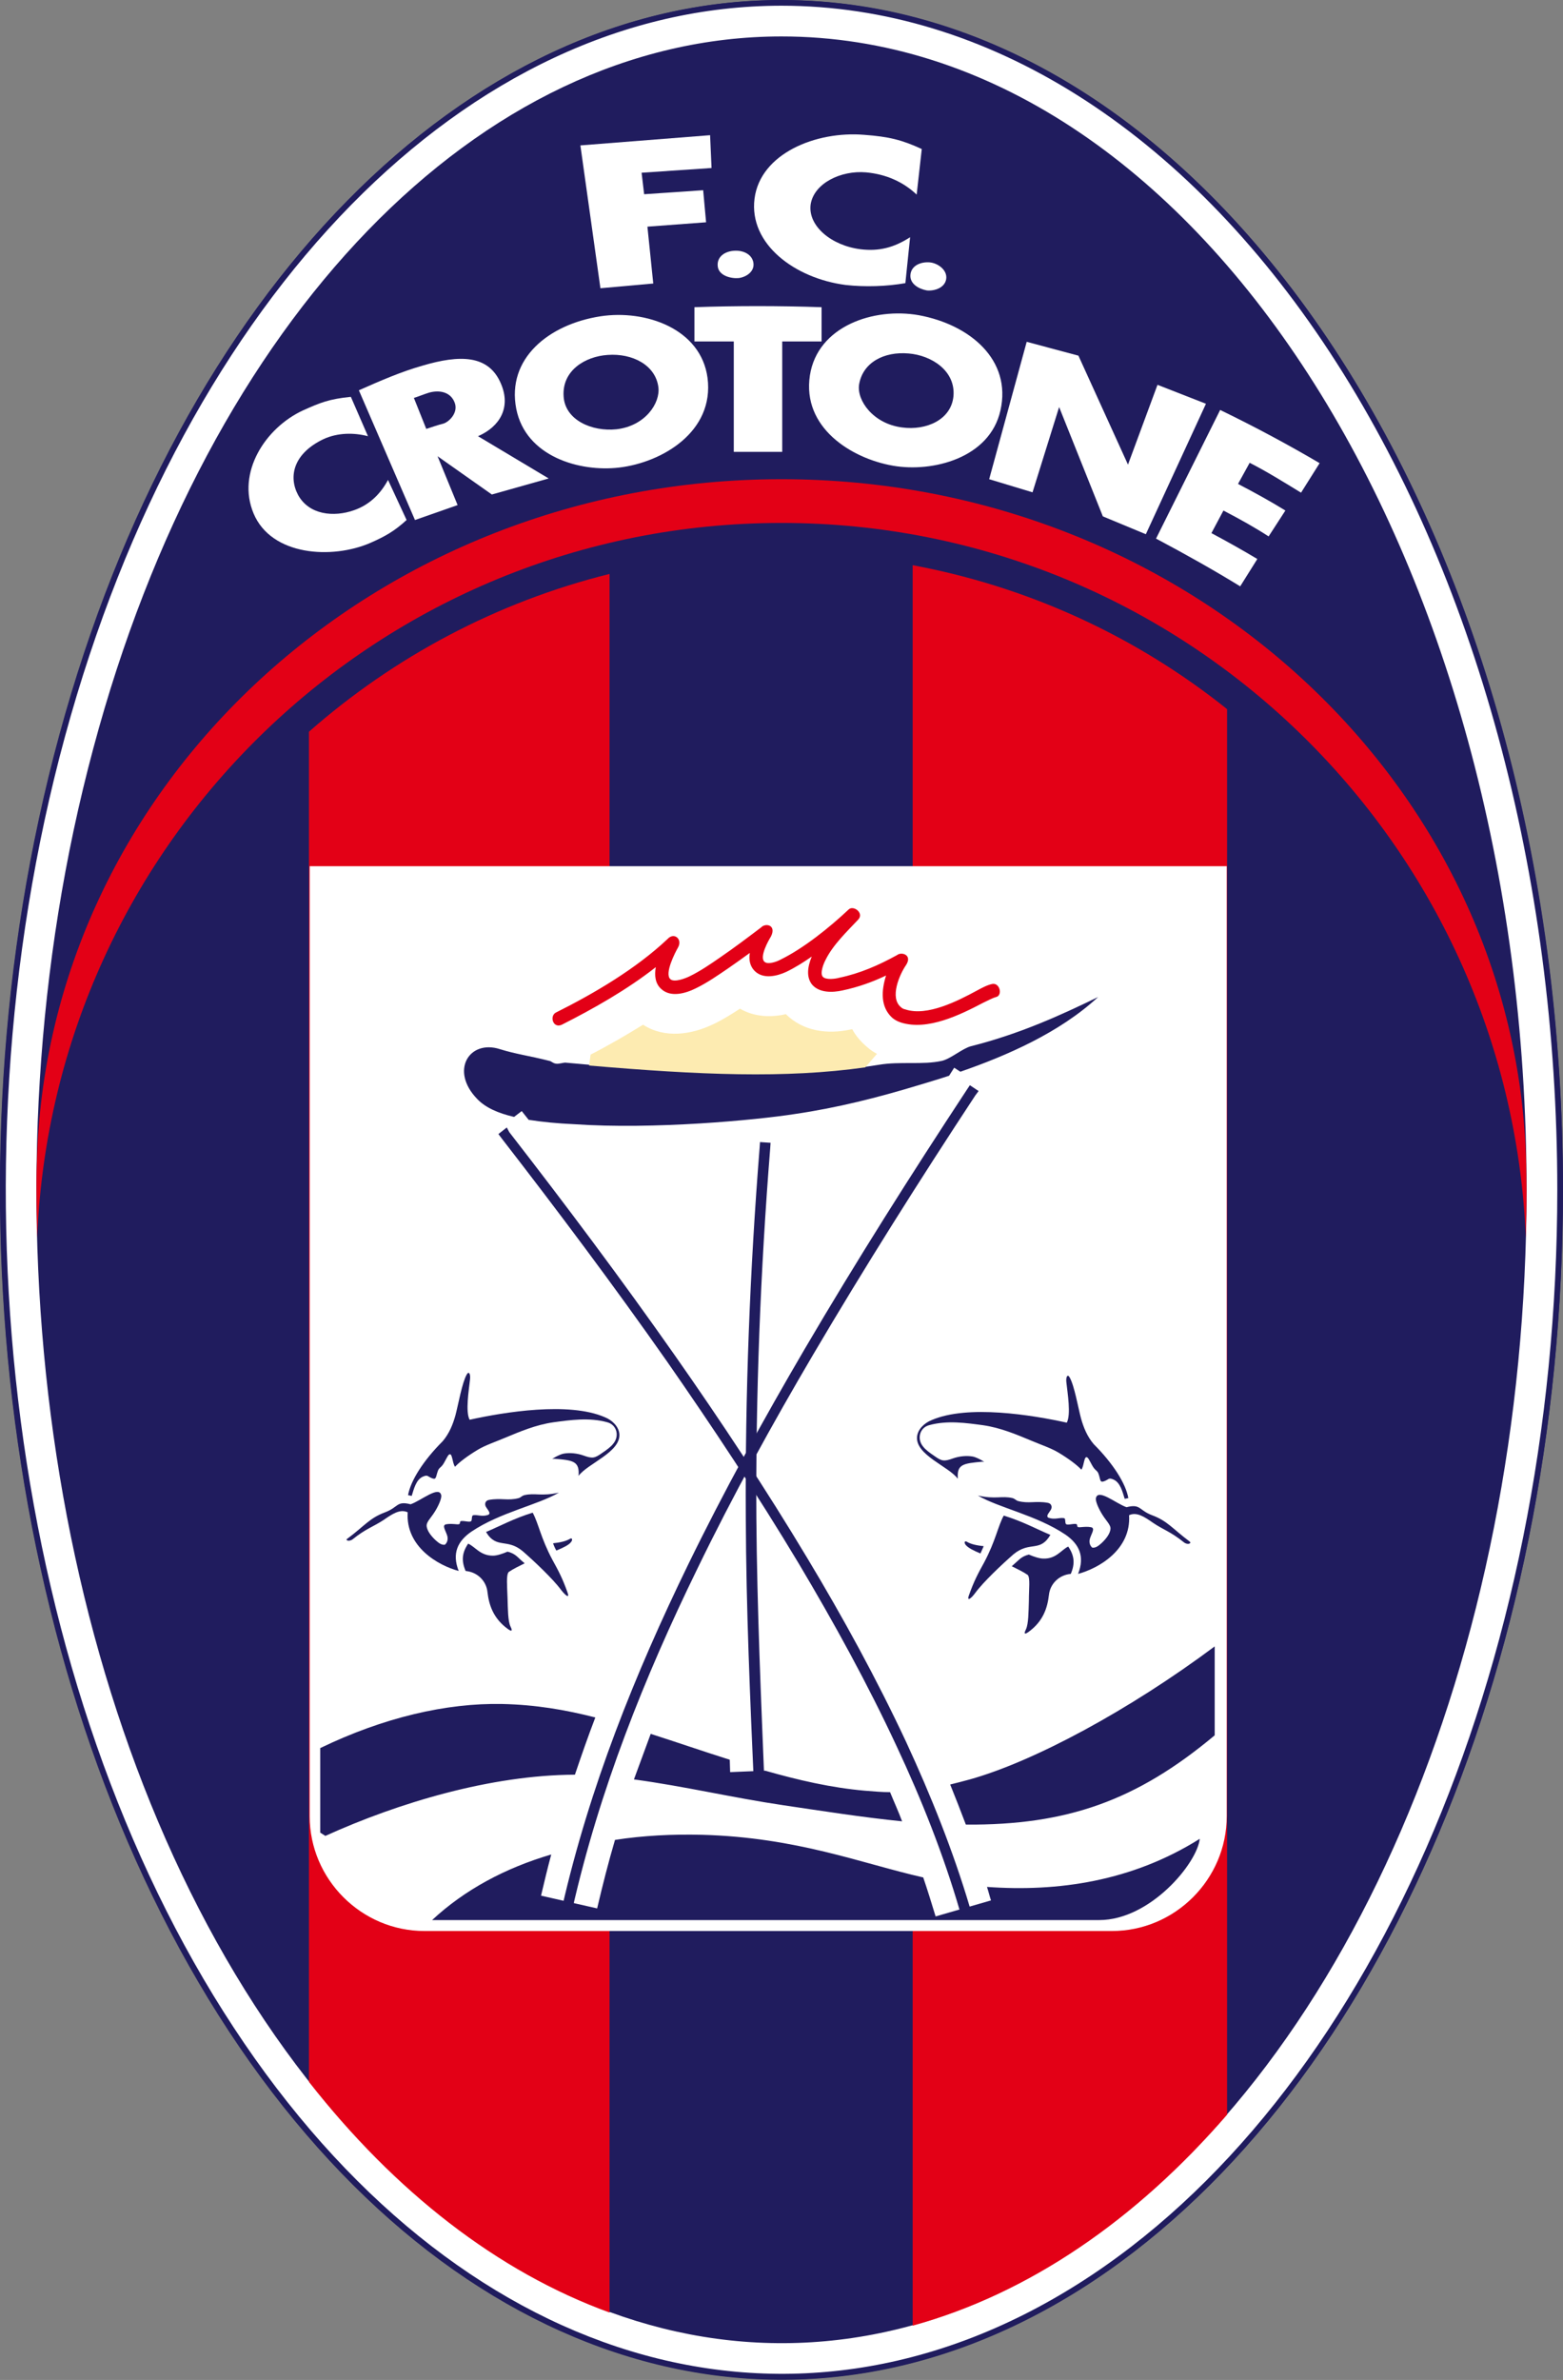 <?xml version="1.0" encoding="utf-8"?>
<!-- Generator: Adobe Illustrator 21.0.2, SVG Export Plug-In . SVG Version: 6.00 Build 0)  -->
<svg version="1.1" id="Livello_1" xmlns="http://www.w3.org/2000/svg" xmlns:xlink="http://www.w3.org/1999/xlink" x="0px" y="0px"
	 width="429px" height="653.1px" viewBox="0 0 429 653.1" style="enable-background:new 0 0 429 653.1;" xml:space="preserve">
<rect x="0" y="0" width="429" height="653.1" fill="#808080" stroke="none"/>
<style type="text/css">
	.st0{fill-rule:evenodd;clip-rule:evenodd;fill:#201C5E;}
	.st1{fill:#FFFFFF;stroke:#201C5E;stroke-width:1.536;stroke-miterlimit:10;}
	.st2{fill-rule:evenodd;clip-rule:evenodd;fill:#E30016;}
	.st3{fill-rule:evenodd;clip-rule:evenodd;fill:#FFFFFF;}
	.st4{fill-rule:evenodd;clip-rule:evenodd;fill:#FDEBB1;}
</style>
<g>
	<g>
		<path class="st0" d="M214.5,0C333,0,429,146.2,429,326.5c0,132.1-52.3,251.1-132.4,301.7c-80.1,50.5-172.4,22.6-233.8-70.8
			C1.5,464-16.9,323.6,16.3,201.6C49.5,79.6,127.8,0,214.5,0L214.5,0z M214.5,0"/>
		<path class="st1" d="M214.5,0.8c56.7,0,111,34.3,151.1,95.4c40.1,61.1,62.6,143.9,62.6,230.3c0,131.7-52.1,250.5-131.9,300.9
			c-79.8,50.4-171.7,22.5-232.8-70.6C2.3,463.7-16,323.6,17.1,201.9C50.2,80.2,128.1,0.8,214.5,0.8L214.5,0.8z M214.5,0.8"/>
		<path class="st0" d="M214.5,10C327.4,10,419,151.7,419,326.5c0,128-49.8,243.4-126.2,292.4c-76.4,49-164.4,21.9-222.9-68.6
			c-58.5-90.5-76-226.7-44.3-344.9C57.2,87.1,131.8,10,214.5,10L214.5,10z M214.5,10"/>
	</g>
	<path class="st2" d="M214.5,131.5c111.4,0,202,83.8,204.4,188c0,2.3,0.1,4.7,0.1,7.1c0,4.4-0.1,8.8-0.2,13.1
		c-4.5-109.1-94.2-196.2-204.3-196.2c-110.1,0-199.9,87.1-204.3,196.2c-0.1-4.4-0.2-8.7-0.2-13.1c0-2.4,0-4.7,0.1-7.1
		C12.5,215.3,103.1,131.5,214.5,131.5L214.5,131.5z M214.5,131.5"/>
	<path class="st2" d="M84.8,200.8v370.5c23.6,30.1,51.7,52.1,82.5,63.3V157.5C136.3,165.2,108.1,180.3,84.8,200.8L84.8,200.8z
		 M84.8,200.8"/>
	<path class="st2" d="M250.5,155.1v483.1c31.9-8.8,61.3-29,86.3-57.9V194.6C312.2,174.9,282.7,161.1,250.5,155.1L250.5,155.1z
		 M250.5,155.1"/>
	<path class="st3" d="M85,237.7h251.7v260.7c0,17.3-14.2,31.5-31.5,31.5H116.5c-17.3,0-31.5-14.2-31.5-31.5V237.7z M85,237.7"/>
	<path class="st0" d="M87.9,479.7c17.4-8.4,34.6-12.4,49.9-12.1c9.2,0.2,17.4,1.6,25.6,3.7c-2,5.2-3.8,10.4-5.6,15.7
		c-23.1,0.1-48.4,7.7-68.5,16.8l-1.4-0.9V479.7z M178.6,475.8c7.2,2.3,14.4,4.8,21.7,7.1l0.1,3.4l9.6-0.4c9.1,2.6,18.2,4.7,27.4,5.5
		c2.5,0.2,4.8,0.4,6.9,0.4c1.1,2.7,2.3,5.3,3.3,8c-11-1.1-22.3-2.9-32.5-4.4c-14.2-2.1-27.1-5.2-41.1-7.1
		C175.6,484,177.1,479.9,178.6,475.8L178.6,475.8z M260.8,489.7c1.7-0.4,3.5-0.9,5.4-1.4c17.5-4.9,43.6-18.9,67.2-36.5v24.4
		c-21.4,17.9-40.5,24.7-68.3,24.5C263.7,497,262.3,493.4,260.8,489.7L260.8,489.7z M260.8,489.7"/>
	<path class="st0" d="M118.6,526.9h183.1c14,0,26.9-15.6,27.6-22.3c-18.6,11.7-39,14.6-58.4,13.2c0.4,1.2,0.7,2.5,1.1,3.7l-15.2,4.4
		c-1.1-3.6-2.2-7.2-3.4-10.7c-16.8-3.8-34.6-11-60.7-11.7c-8.1-0.2-16.2,0.2-23.9,1.4c-1.8,6.1-3.4,12.4-4.9,18.8l-15.4-3.5
		c0.9-3.8,1.8-7.6,2.8-11.3C138.7,512.6,127.5,518.6,118.6,526.9L118.6,526.9z M118.6,526.9"/>
	<path class="st0" d="M137.2,287.9c-8.4-2.7-13.8,5.9-6.2,13.7c2.3,2.4,5.8,3.9,10.1,4.9l2.1-1.6l1.9,2.4c3.8,0.6,8,1,12.5,1.2
		c21.8,1.5,49.7-1.1,60.6-2.8c11.6-1.7,22.7-4.5,33.9-7.9c2.6-0.8,5.4-1.6,8.4-2.6l1.4-2.2l1.7,1.1c12.7-4.4,27.2-10.7,37.8-20.5
		c-10.1,4.9-21.4,10.1-34.9,13.5c-2.3,0.6-5.5,3.4-7.9,4c-5.3,1.2-11.5,0.1-17.4,1.1c-24.6,4-50.7,2.6-86.1-0.6
		c-0.4,0-1.8,0.4-2.4,0.3c-1-0.1-1.3-0.7-2-0.8C145.2,289.7,141.7,289.3,137.2,287.9L137.2,287.9z M137.2,287.9"/>
	<path class="st0" d="M139.8,310.7c15.6,20.1,30.8,40.4,45.4,61.2c12.7,18.1,25,36.7,36.4,55.7c9.8,16.3,19,33.1,27.1,50.4
		c6.8,14.7,12.9,29.9,17.5,45.4l0.4,1.4l-2.8,0.8l-0.4-1.4c-4.5-15.4-10.5-30.5-17.3-45c-8-17.2-17.2-33.9-26.9-50.2
		c-11.4-19-23.6-37.4-36.2-55.5c-14.6-20.8-29.8-41.1-45.3-61.1l-0.9-1.2l2.3-1.8L139.8,310.7z M139.8,310.7"/>
	<path class="st0" d="M267.7,300.6c-15.4,23.4-30.3,47-44.5,71.1c-11.3,19.2-22.1,38.8-31.8,58.8c-14.6,29.9-26.9,60.8-34.3,93.4
		l-0.3,1.4l-2.8-0.6l0.3-1.4c7.5-32.8,19.9-63.8,34.6-94c9.8-20.1,20.6-39.7,31.9-59c14.2-24.2,29.2-47.9,44.6-71.3l0.8-1.2l2.4,1.6
		L267.7,300.6z M267.7,300.6"/>
	<path class="st0" d="M211.4,315.1c-2.7,33.8-4,67.6-3.8,101.5c0.2,25,1.3,49.8,2.3,74.7l0.1,1.5l-2.9,0.1l-0.1-1.5
		c-1.1-25-2.2-49.8-2.3-74.8c-0.2-34,1.1-67.8,3.8-101.7l0.1-1.5l2.9,0.2L211.4,315.1z M211.4,315.1"/>
	<path class="st2" d="M243.2,267.7c-3.8,1.8-7.7,3.2-12,4.1c-2.7,0.6-6.3,0.7-8.3-1.6c-1.6-2-1.3-4.8-0.1-7.7
		c-2.3,1.6-4.7,3.1-7,4.2c-2.6,1.2-6.2,2-8.5-0.1c-1.5-1.4-1.8-3.2-1.5-5.1c-1.9,1.4-3.9,2.8-5.9,4.2c-2.8,1.9-5.8,4-8.9,5.5
		c-2.8,1.4-6.9,2.6-9.5,0.2c-1.7-1.5-1.9-3.8-1.5-6c-7.9,6.2-17.1,11.4-25.8,15.8c-2.4,1.1-3.4-2.3-1.7-3.3
		c10.6-5.3,22-12,30.7-20.2c1.8-2,4.2,0,2.9,2.3c-0.8,1.4-3.8,7.2-2.1,8.7c1.1,1,4.3-0.3,5.3-0.8c2.9-1.4,5.8-3.4,8.4-5.2
		c3.8-2.6,7.5-5.4,11.2-8.2c1.2-1.3,4.3-0.7,2.7,2.5c-0.7,1.1-3.2,5.6-1.8,6.9c0.9,0.9,3.4,0,4.3-0.5c6.4-3.1,13.6-8.9,18.8-13.8
		c1.3-1.3,4.3,0.9,2.7,2.7c-3.1,3.3-7,7-9,11.1c-0.5,0.9-1.6,3.6-0.8,4.6c0.8,1,3.6,0.6,4.6,0.3c5.7-1.2,10.7-3.4,15.8-6.2
		c1.2-1,4.3-0.1,2.5,2.7c-1.8,2.6-4.6,9-1.4,11.6c0.3,0.3,0.7,0.5,1.2,0.6c6,2,14.5-2.4,19.5-5.1c1.3-0.7,2.9-1.6,4.4-1.9
		c2.1-0.3,2.8,3.2,1,3.6c-1.1,0.3-2.5,1.1-3.6,1.6c-6.3,3.3-15.2,7.7-22.5,5.4c-0.9-0.3-1.7-0.7-2.4-1.3
		C241.6,276.3,241.9,271.8,243.2,267.7L243.2,267.7z M243.2,267.7"/>
	<path class="st4" d="M161.7,292.4l0.4-3c4.9-2.5,9.7-5.3,14.4-8.2c5.9,3.8,13.2,2.8,19.4-0.2c2.5-1.2,4.9-2.7,7.2-4.2
		c3.8,2.2,8.3,2.5,12.6,1.5c4.7,4.7,11.4,5.6,17.8,4.2c0.1,0,0.2,0,0.4-0.1c1,1.9,2.5,3.6,4.3,5.1c0.8,0.7,1.6,1.2,2.5,1.7l-3.2,3.7
		C215.5,296,192.1,295,161.7,292.4L161.7,292.4z M161.7,292.4"/>
	<path class="st0" d="M158.8,405c2.5-3.4,11.6-6.5,11.2-11.5c-0.2-2.1-2-3.8-4-4.6c-9.9-4.3-27.6-1.4-37.1,0.7
		c-1.2-2.2-0.2-8.2,0.1-11c0.2-1.5-0.3-2.5-0.9-1.4c-1.3,2.3-2.3,8.2-3.1,11.2c-0.7,2.5-1.7,5-3.5,7.1c-5.3,5.3-8.8,10.8-9.5,14.8
		l1,0.2c0.6-1.9,1.2-4.5,3.1-5.3c1.4-0.6,1.2,0,2.6,0.5c1.1,0.4,0.9-0.5,1.5-2.1c0.3-0.8,0.7-0.8,1.3-1.6c0.6-0.8,1.3-2.5,1.7-2.8
		c1-0.8,0.9,2.3,1.7,3.3c1.1-1.2,3.3-2.9,6.3-4.7c2-1.2,4.7-2.1,7.3-3.2c4.1-1.7,8.5-3.6,13.4-4.3c4.5-0.6,9.8-1.4,14.8,0
		c2.6,0.7,3.4,3.8,1.6,5.9c-0.6,0.8-1.8,1.7-3,2.5c-2.1,1.5-2.7,1.6-5.2,0.7c-1.7-0.6-3.7-0.8-5.4-0.5c-1.2,0.2-4.1,1.9-2.7,1.4
		C157.4,400.7,159.1,401,158.8,405L158.8,405z M158.8,405"/>
	<path class="st0" d="M96.8,422.4c3.6-2.9,5.6-3.4,8.5-5.3c2.3-1.6,4.5-3.1,6.6-2.1c-0.6,9.5,8.4,14.6,14,16.1
		c-1.9-4.8-0.3-8.2,3.5-10.8c7.9-5.3,18.2-7.3,24-10.7c-4.9,1.1-6.5,0-9.5,0.7c-0.7,0.2-0.9,0.6-1.5,0.8c-3,0.8-4.8-0.1-8.2,0.5
		c-1.1,0.2-1.3,1.3-0.7,2.1c0.5,0.8,1.3,1.6,0.5,2c-1.7,0.6-2.9-0.1-4.1,0.1c-0.5,0.1-0.3,1-0.5,1.5c-0.3,0.6-1.7,0-2.8,0.1
		c-0.7,0.1,0.1,1-1.1,0.9c-1.2-0.1-2.1-0.2-3.1,0c-1.2,0.3,0,1.8,0.4,3.3c0.2,1-0.1,1.8-0.7,2.3c-0.9,0.1-1.6-0.4-2.5-1.2
		c-1.2-1.1-2.5-2.7-2.5-4.1c0-1,1.2-2.1,2.2-3.7c0.9-1.4,2-3.7,1.8-4.6c-0.6-2.7-5.5,1.5-8.4,2.5c-3.9-1-3.3,0.8-7,2.2
		c-4.3,1.6-5.6,3.7-10.3,7.2C94.6,422.6,95.7,423.2,96.8,422.4L96.8,422.4z M96.8,422.4"/>
	<path class="st0" d="M133.4,420.4c3.8-1.6,7.6-3.7,12.8-5.3c1.6,2.9,2.2,6.9,5.4,12.9c1.6,2.9,2.8,5.1,4.2,9.1
		c0.5,1.4-0.3,1.1-1.8-0.8c-2.2-3-7.4-7.9-10.5-10.6C139.1,422,136.3,425.2,133.4,420.4L133.4,420.4z M133.4,420.4"/>
	<path class="st0" d="M128.5,423.6c-1.7,2.5-1.9,4.7-0.7,7.5c3.3,0.3,5.7,2.8,6,5.8c0.4,3.4,1.5,7.2,5.7,10.2c1.3,0.9,1,0,0.6-0.8
		c-0.7-1.5-0.7-4.7-0.8-7.9c-0.1-3.2-0.4-6.1,0.3-7c1.3-0.9,2.8-1.6,4.4-2.4c-0.7-0.6-1.4-1.2-2-1.8c-0.9-0.8-1.8-1.2-2.7-1.4
		c-1.4,0.6-2.9,1.1-4,1.1C131.8,426.9,130.5,424.5,128.5,423.6L128.5,423.6z M152.7,425.5c1.9-0.8,3.4-1.5,4-2.3
		c0.6-0.7,0.3-1.3-0.3-0.9c-1.2,0.7-2.8,1-4.6,1.2C152,424.1,152.3,424.8,152.7,425.5L152.7,425.5z M152.7,425.5"/>
	<path class="st0" d="M262.9,405.8c-2.5-3.4-11.6-6.5-11.2-11.5c0.2-2.1,2-3.8,4-4.6c9.9-4.3,27.6-1.4,37.1,0.7
		c1.2-2.2,0.2-8.2-0.1-11c-0.2-1.5,0.3-2.5,0.9-1.4c1.3,2.3,2.3,8.2,3.1,11.2c0.7,2.5,1.7,5,3.5,7.1c5.3,5.3,8.8,10.8,9.5,14.8
		l-1,0.2c-0.6-1.9-1.2-4.5-3.1-5.3c-1.4-0.6-1.2,0-2.6,0.5c-1.2,0.4-0.9-0.5-1.5-2.1c-0.3-0.8-0.7-0.8-1.3-1.6
		c-0.6-0.8-1.3-2.5-1.7-2.8c-1-0.8-0.9,2.3-1.7,3.3c-1.1-1.2-3.3-2.9-6.3-4.7c-2-1.2-4.7-2.1-7.3-3.2c-4.1-1.7-8.5-3.6-13.4-4.3
		c-4.5-0.6-9.8-1.4-14.8,0c-2.6,0.7-3.4,3.8-1.6,5.9c0.6,0.8,1.8,1.7,3,2.5c2.1,1.5,2.7,1.6,5.2,0.7c1.7-0.6,3.7-0.8,5.4-0.5
		c1.2,0.2,4.1,1.9,2.7,1.4C264.3,401.6,262.6,401.8,262.9,405.8L262.9,405.8z M262.9,405.8"/>
	<path class="st0" d="M324.9,423.2c-3.6-2.9-5.6-3.4-8.4-5.3c-2.3-1.6-4.5-3.1-6.6-2.1c0.6,9.5-8.4,14.6-14,16.1
		c1.9-4.8,0.3-8.2-3.5-10.8c-7.9-5.3-18.2-7.3-24-10.7c4.9,1.1,6.5,0,9.5,0.7c0.7,0.2,0.9,0.6,1.5,0.8c3,0.8,4.8-0.1,8.2,0.5
		c1.1,0.2,1.3,1.3,0.7,2.1c-0.5,0.8-1.3,1.6-0.5,2c1.7,0.6,2.9-0.1,4.2,0.1c0.5,0,0.3,1,0.5,1.5c0.3,0.6,1.7,0,2.8,0.1
		c0.7,0.1-0.1,1,1.1,0.9c1.2-0.1,2.1-0.2,3.1,0c1.2,0.3,0,1.8-0.4,3.3c-0.2,1,0.1,1.8,0.7,2.3c0.9,0.1,1.6-0.4,2.5-1.2
		c1.2-1.1,2.5-2.7,2.5-4.1c0-1-1.2-2.1-2.2-3.7c-0.9-1.4-2-3.7-1.8-4.6c0.6-2.7,5.5,1.5,8.4,2.5c3.9-1,3.3,0.8,7,2.2
		c4.3,1.6,5.6,3.7,10.3,7.2C327.2,423.5,326,424.1,324.9,423.2L324.9,423.2z M324.9,423.2"/>
	<path class="st0" d="M288.3,421.2c-3.8-1.6-7.6-3.7-12.8-5.3c-1.6,2.9-2.2,6.9-5.4,12.9c-1.6,2.9-2.8,5.1-4.2,9.1
		c-0.5,1.4,0.4,1.1,1.8-0.8c2.2-3,7.4-7.9,10.5-10.6C282.7,422.8,285.4,426.1,288.3,421.2L288.3,421.2z M288.3,421.2"/>
	<path class="st0" d="M293.2,424.4c1.7,2.5,1.9,4.7,0.7,7.5c-3.3,0.3-5.7,2.8-6,5.8c-0.4,3.4-1.5,7.2-5.7,10.2c-1.3,0.9-1,0-0.6-0.8
		c0.7-1.5,0.7-4.7,0.8-7.9c0-3.2,0.4-6.1-0.3-7c-1.3-0.9-2.8-1.6-4.4-2.4c0.7-0.6,1.3-1.2,2-1.8c0.9-0.8,1.8-1.2,2.7-1.4
		c1.4,0.6,2.9,1.1,4,1.1C289.9,427.8,291.3,425.3,293.2,424.4L293.2,424.4z M269.1,426.3c-1.9-0.8-3.3-1.5-4-2.3
		c-0.6-0.7-0.3-1.3,0.3-0.9c1.2,0.7,2.8,1,4.6,1.2C269.7,425,269.4,425.6,269.1,426.3L269.1,426.3z M269.1,426.3"/>
	<path class="st3" d="M201.4,124V93.7h-10.8v-9.4c11.4-0.4,23.1-0.4,34.9,0v9.4h-10.8V124H201.4z M201.4,124"/>
	<path class="st3" d="M164.8,86.8c12.4-1.9,27.6,3.4,29.4,16.9c1.9,14.8-12.5,23.2-24.2,24.6c-10.9,1.3-25.7-3-28.3-16.1
		C139,98.4,150.6,89,164.8,86.8L164.8,86.8z M180.7,106.2c-0.8-6-7.1-9.3-13.9-8.8c-6.2,0.4-12.6,4.3-12.1,11.4
		c0.4,6.5,7.8,9.7,14.5,9C177.1,116.9,181.3,110.6,180.7,106.2L180.7,106.2z M180.7,106.2"/>
	<path class="st3" d="M252.2,86.5c-12.4-2.2-27.8,3-29.9,16.5c-2.2,14.3,11.3,22.8,22.8,24.8c10.9,1.9,26.6-2.1,29.5-15.2
		C277.7,98.8,266.3,89.1,252.2,86.5L252.2,86.5z M235.8,105.5c1-6,6.8-9.1,13.6-8.5c6.2,0.5,12.9,4.7,12.3,11.7
		c-0.6,6.5-7.5,9.5-14.1,8.6C239.7,116.3,235.1,109.9,235.8,105.5L235.8,105.5z M235.8,105.5"/>
	<path class="st3" d="M120.1,125.2l5.5,13.4l-11.7,4.1l-15.4-35.6c6.1-2.7,11.6-5.1,17.6-6.8c9.9-2.9,18-3.1,21.4,5
		c2.8,6.5-0.3,11.8-6.3,14.4l19.4,11.6l-15.6,4.4L120.1,125.2z M117,117.7c0.6-0.2,3.9-1.3,4.5-1.4c1.5-0.3,4.4-2.9,3.3-5.8
		c-1.2-3.2-4.6-3.5-7.2-2.7c-0.7,0.2-3.3,1.2-4,1.4L117,117.7z M117,117.7"/>
	<path class="st3" d="M96.3,108.9l4.7,10.8c-3.8-1-8.3-1-12.2,0.8c-8.2,3.9-9.7,10.2-7,15.3c3,5.5,9.8,6.2,15.4,4.2
		c4-1.4,7.1-4.2,9.3-8.3l5.1,11c-3.4,3.1-5.9,4.5-10,6.3c-10.4,4.5-27.1,3.6-32-8.1c-4.7-11.2,3.2-23.5,13.6-28.3
		C87.9,110.5,90.3,109.5,96.3,108.9L96.3,108.9z M96.3,108.9"/>
	<path class="st3" d="M271.5,131.5l10.3-37.7l14.2,3.8l13.6,29.9l8.1-21.9l13.3,5.2l-16.5,35.8l-11.8-4.9l-12-30l-7.3,23.4
		L271.5,131.5z M271.5,131.5"/>
	<path class="st3" d="M317.3,147.8l17.6-35.3c9.7,4.7,18.8,9.6,27.3,14.6l-5.1,8.1c-4.9-3-9.4-5.8-14.1-8.2l-3.2,5.8
		c4.6,2.4,8.8,4.7,13,7.3l-4.6,7.1c-3.7-2.4-7.8-4.7-12.4-7.1l-3.3,6.2c4.5,2.4,8.6,4.7,12.6,7.1l-4.7,7.5
		C333.4,156.6,325.6,152.2,317.3,147.8L317.3,147.8z M317.3,147.8"/>
	<path class="st3" d="M253,40.9l-1.4,12.5c-3.7-3.5-8.4-5.6-13.9-6.1c-6.9-0.6-14.3,3-15.2,8.8c-0.8,5.9,5.7,11.3,13.7,12.3
		c5,0.6,9.1-0.4,13.6-3.3l-1.3,12.6c-5.1,0.9-11.1,1.1-16.4,0.5c-13.9-1.8-26.6-11.2-25-23.7c1.6-12.4,16.9-18.6,30.1-17.5
		C244,37.5,247.6,38.4,253,40.9L253,40.9z M253,40.9"/>
	<path class="st3" d="M249.9,75.3c0.3-2.6,3.1-3.5,5.3-3.3c2.2,0.2,4.9,2.1,4.5,4.6c-0.4,2.4-3.2,3.3-5.3,3.1
		C252.2,79.3,249.6,77.9,249.9,75.3L249.9,75.3z M249.9,75.3"/>
	<path class="st3" d="M197,73.1c-0.3-2.6,1.9-4.2,4.7-4.3c2.5-0.1,4.8,1.1,5.1,3.4c0.3,2.3-1.9,3.8-4,4.1
		C200.7,76.5,197.3,75.7,197,73.1L197,73.1z M197,73.1"/>
	<path class="st3" d="M164.8,79.1l-5.5-39.2l35.6-2.8l0.4,9l-19.2,1.3l0.7,5.9l16.2-1.1l0.8,8.8l-16.1,1.2l1.6,15.6L164.8,79.1z
		 M164.8,79.1"/>
</g>
</svg>
